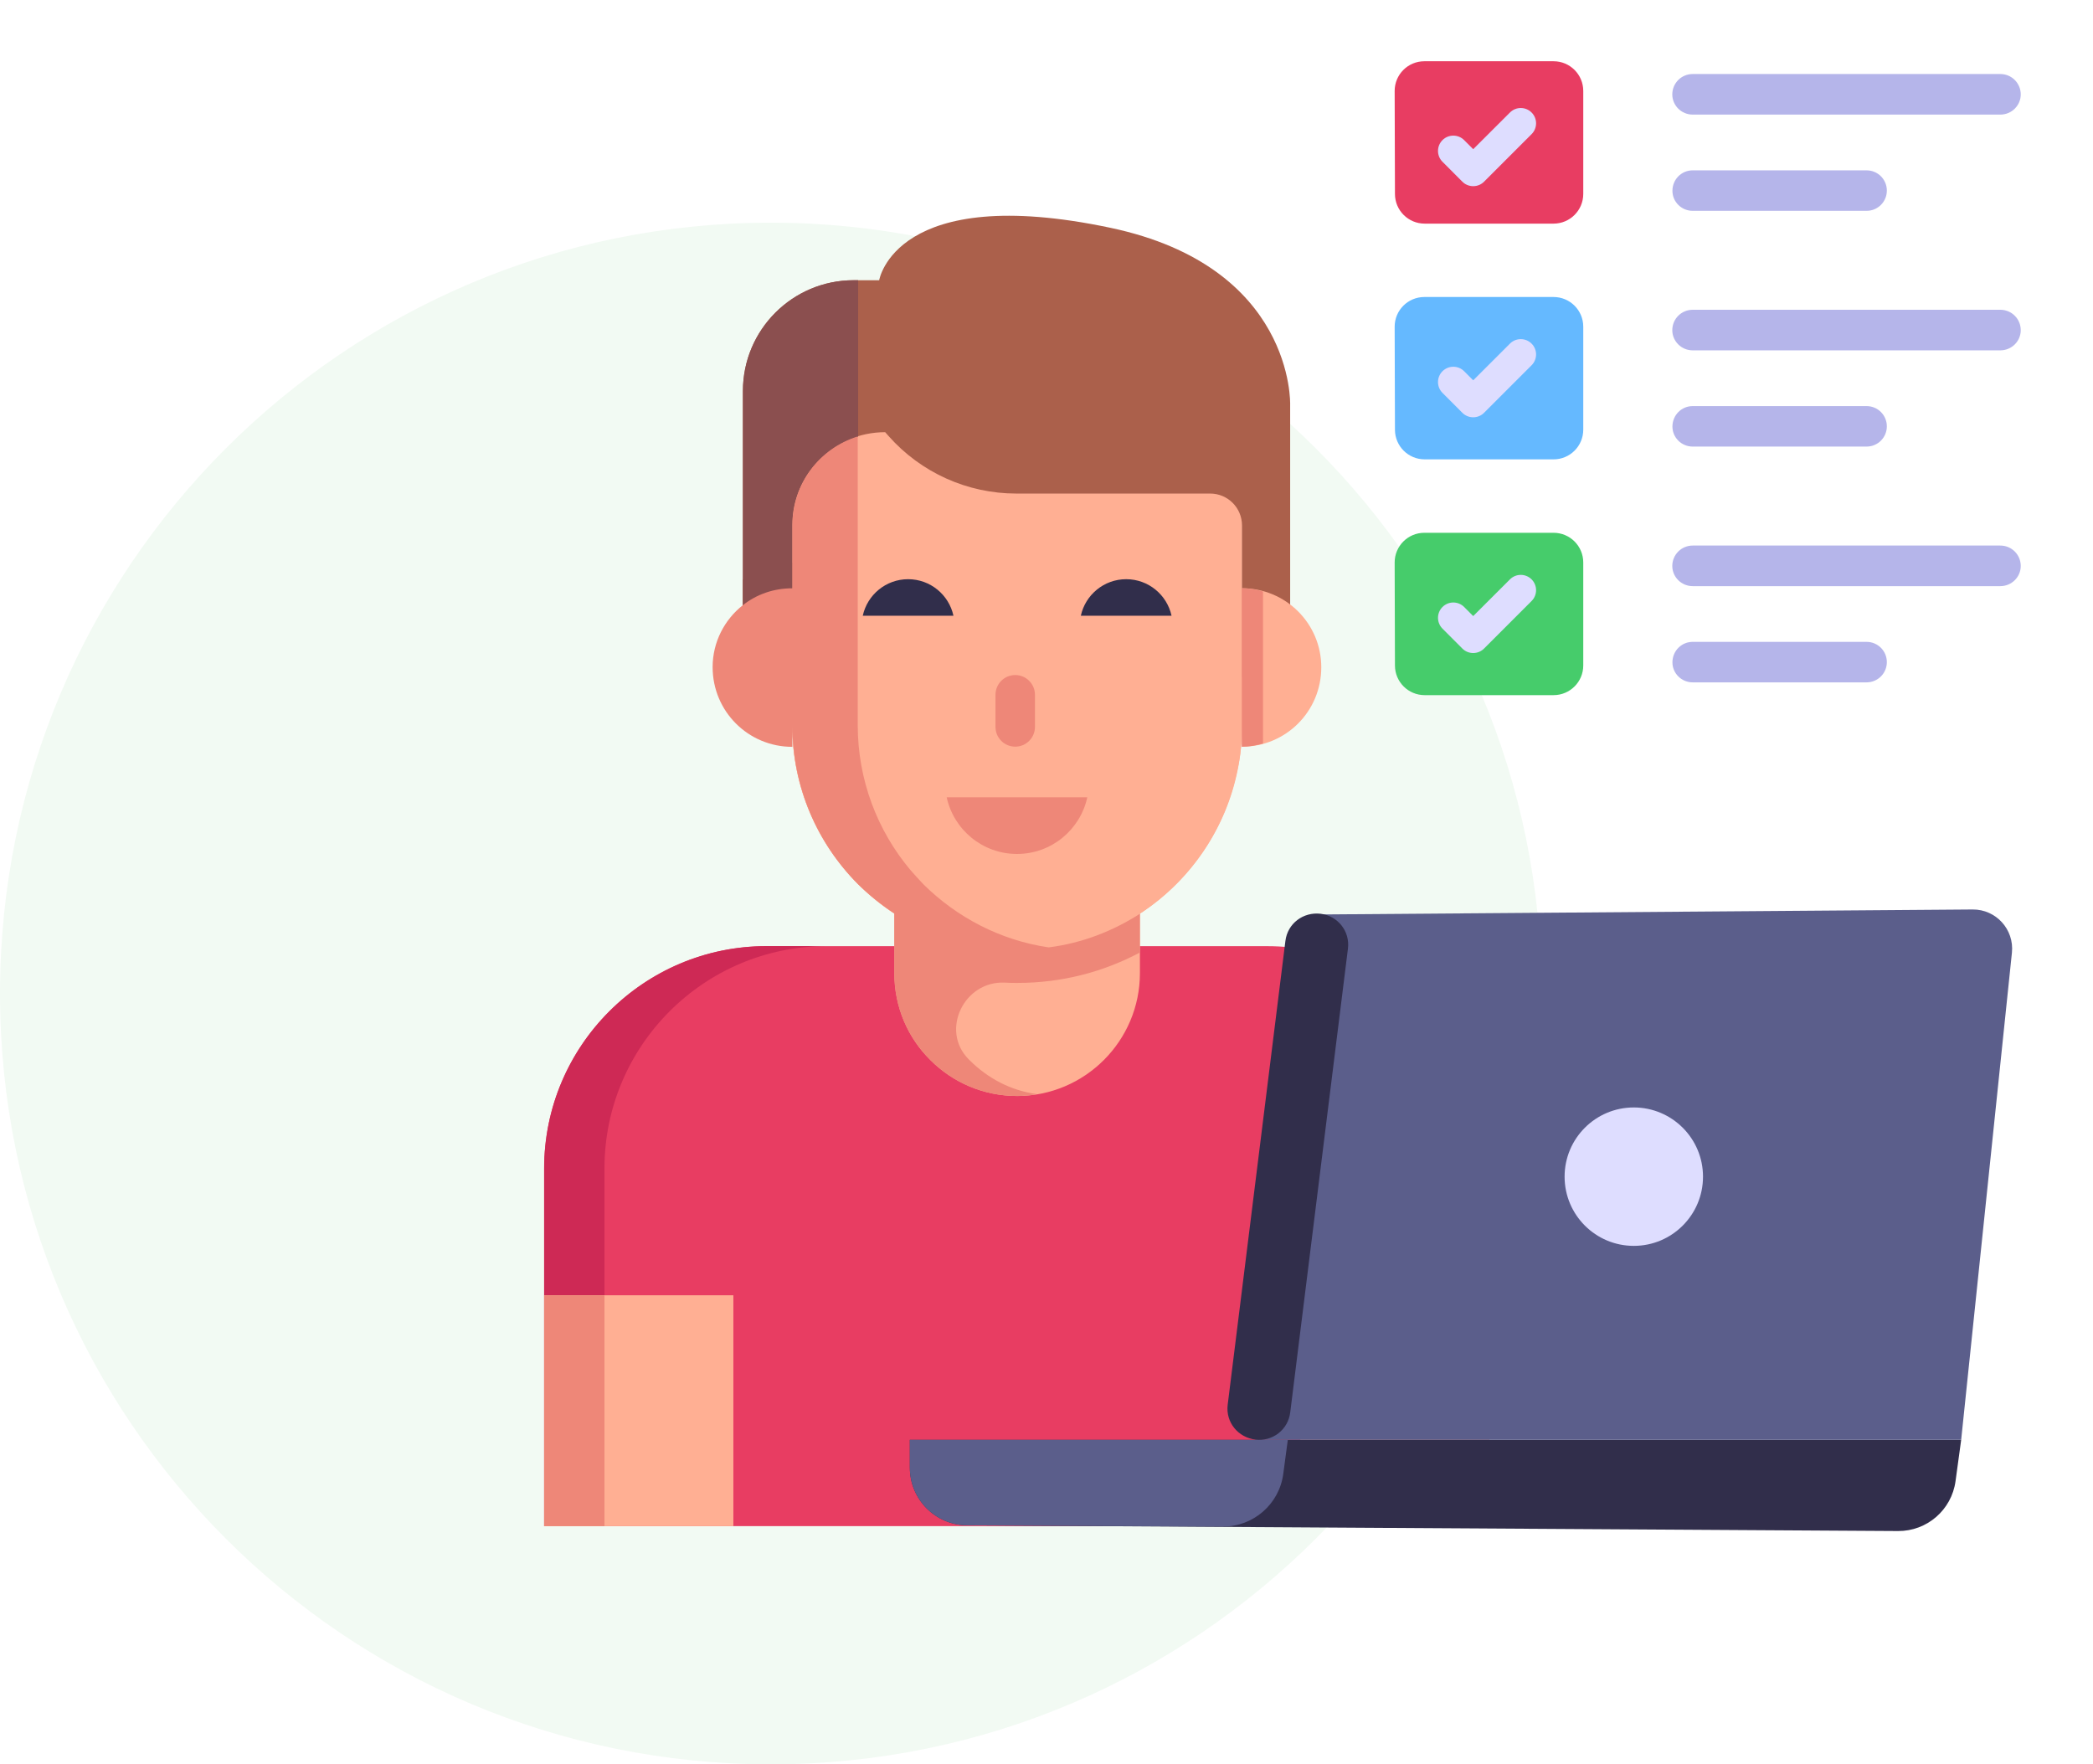 <svg width="121" height="102" viewBox="0 0 121 102" fill="none" xmlns="http://www.w3.org/2000/svg">
<path d="M44.563 101.999C69.174 101.999 89.126 82.047 89.126 57.436C89.126 32.825 69.174 12.873 44.563 12.873C19.951 12.873 0 32.825 0 57.436C0 82.047 19.951 101.999 44.563 101.999Z" fill="#F2FAF3"/>
<path d="M86.103 67.563V88.227H31.455V67.563C31.455 60.464 37.22 54.699 44.319 54.699H73.258C80.358 54.699 86.103 60.464 86.103 67.563Z" fill="#E83D62"/>
<path d="M44.318 54.695H47.804C40.706 54.695 34.945 60.457 34.945 67.554V88.229H31.459V67.554C31.459 60.457 37.22 54.695 44.318 54.695Z" fill="#CE2955"/>
<path d="M31.459 74.881H42.397V88.228H31.459V74.881Z" fill="#FFAF93"/>
<path d="M31.459 74.881H34.944V88.228H31.459V74.881Z" fill="#EE8778"/>
<path d="M75.173 74.875H86.102V88.226H75.173V74.875Z" fill="#FFAF93"/>
<path d="M65.901 50.57V56.255C65.901 60.181 62.708 63.36 58.81 63.36C56.833 63.36 55.075 62.569 53.785 61.28C52.482 59.99 51.705 58.218 51.705 56.255V50.57H65.901Z" fill="#FFAF93"/>
<path d="M71.811 24.615V41.917C71.811 49.1 65.988 54.924 58.804 54.924C51.621 54.924 45.798 49.1 45.798 41.917V24.615H71.811Z" fill="#FFAF93"/>
<path d="M71.806 24.609V41.911C71.806 42.322 71.791 42.732 71.747 43.127C71.704 43.699 71.601 44.255 71.469 44.812C70.165 50.614 64.994 54.921 58.811 54.921C55.222 54.921 51.969 53.471 49.611 51.112C47.252 48.753 45.802 45.501 45.802 41.911V24.609H71.806Z" fill="#FFAF93"/>
<path d="M74.586 39.136V23.384C74.586 23.384 74.845 15.421 64.199 13.17C51.752 10.539 50.827 16.2 50.827 16.2H49.355C45.818 16.2 42.95 19.067 42.95 22.605V39.136H45.806V30.351C45.806 27.387 48.209 24.985 51.173 24.985L51.376 25.214C53.247 27.325 55.932 28.533 58.753 28.533H69.962C70.978 28.533 71.802 29.357 71.802 30.373V39.136H74.586Z" fill="#AB604B"/>
<path d="M45.801 32.535V39.142H42.944V33.517C43.735 32.901 44.717 32.535 45.801 32.535Z" fill="#AB604B"/>
<path d="M49.61 16.199H49.354C45.817 16.199 42.949 19.067 42.949 22.604V39.136H45.806V30.351C45.806 27.935 47.414 25.921 49.61 25.248V16.199Z" fill="#8B4F4F"/>
<path d="M76.386 38.575C76.386 41.125 74.341 43.17 71.791 43.17V34.006C74.341 34.006 76.386 36.051 76.386 38.575Z" fill="#FFAF93"/>
<path d="M73.017 34.19C72.625 34.082 72.219 34.006 71.791 34.006V43.17C72.219 43.17 72.625 43.094 73.017 42.986V34.19Z" fill="#EE8778"/>
<path d="M55.994 61.232L56.05 61.287C57.087 62.324 58.42 63.047 59.939 63.25C59.568 63.324 59.198 63.361 58.809 63.361C56.828 63.361 55.068 62.565 53.791 61.287C52.476 59.991 51.698 58.213 51.698 56.25V52.806C50.939 52.306 50.254 51.751 49.605 51.121C47.254 48.751 45.809 45.51 45.809 41.917V43.176C43.254 43.176 41.198 41.121 41.198 38.566C41.198 37.121 41.883 35.825 42.939 34.991C43.735 34.362 44.717 34.01 45.809 34.01V30.362C45.809 27.954 47.383 25.918 49.587 25.232V41.917C49.587 45.084 50.717 48.01 52.624 50.287C52.865 50.565 53.124 50.843 53.383 51.121C55.309 53.028 57.828 54.361 60.624 54.769C62.55 54.528 64.346 53.825 65.901 52.824V55.065C63.772 56.195 61.383 56.824 58.809 56.824C58.568 56.824 58.328 56.824 58.087 56.806C55.735 56.695 54.346 59.565 55.994 61.232Z" fill="#EE8778"/>
<path d="M59.833 40.166V42.024C59.833 42.654 59.322 43.165 58.692 43.165C58.061 43.165 57.551 42.654 57.551 42.024V40.166C57.551 39.536 58.061 39.025 58.692 39.025C59.008 39.025 59.292 39.152 59.498 39.36C59.705 39.566 59.833 39.852 59.833 40.166Z" fill="#EE8778"/>
<path d="M54.73 46.094C55.136 47.965 56.801 49.368 58.794 49.368C60.788 49.368 62.452 47.965 62.859 46.094H54.73Z" fill="#EE8778"/>
<path d="M55.121 35.596C54.859 34.389 53.786 33.484 52.5 33.484C51.214 33.484 50.141 34.389 49.878 35.596H55.121Z" fill="#312E4B"/>
<path d="M67.729 35.596C67.466 34.389 66.393 33.484 65.107 33.484C63.821 33.484 62.748 34.389 62.485 35.596H67.729Z" fill="#312E4B"/>
<path d="M55.913 88.181L109.73 88.511C111.405 88.522 112.827 87.287 113.053 85.627L113.379 83.238H52.6V84.847C52.6 86.681 54.08 88.17 55.913 88.181Z" fill="#312E4B"/>
<path d="M74.451 83.238L74.188 85.209C73.955 86.957 72.459 88.26 70.695 88.252L55.917 88.181C54.083 88.172 52.6 86.683 52.6 84.847V83.238H74.451Z" fill="#5B5E8B"/>
<path d="M113.379 83.239L116.313 55.076C116.452 53.734 115.394 52.568 114.044 52.578L76.221 52.867L72.58 83.239H113.379Z" fill="#5B5E8B"/>
<path d="M74.311 54.401L70.974 81.216C70.853 82.226 71.575 83.106 72.585 83.226C73.562 83.343 74.47 82.658 74.591 81.648L77.928 54.832C78.049 53.822 77.327 52.943 76.35 52.826C75.34 52.706 74.432 53.391 74.311 54.401Z" fill="#312E4B"/>
<path d="M94.453 72.025C96.662 72.025 98.454 70.234 98.454 68.024C98.454 65.815 96.662 64.023 94.453 64.023C92.243 64.023 90.452 65.815 90.452 68.024C90.452 70.234 92.243 72.025 94.453 72.025Z" fill="#DEDDFF"/>
<path d="M80.645 11.216L80.628 5.262C80.625 4.312 81.394 3.541 82.344 3.541H89.814C90.762 3.541 91.531 4.309 91.531 5.257V11.211C91.531 12.159 90.762 12.928 89.814 12.928H82.361C81.415 12.928 80.647 12.162 80.645 11.216Z" fill="#E83D62"/>
<path d="M80.645 24.845L80.628 18.891C80.625 17.941 81.394 17.17 82.344 17.17H89.814C90.762 17.17 91.531 17.938 91.531 18.886V24.84C91.531 25.788 90.762 26.556 89.814 26.556H82.361C81.415 26.556 80.647 25.791 80.645 24.845Z" fill="#65B9FF"/>
<path d="M80.645 38.476L80.628 32.522C80.625 31.572 81.394 30.801 82.344 30.801H89.814C90.762 30.801 91.531 31.569 91.531 32.517V38.471C91.531 39.419 90.762 40.187 89.814 40.187H82.361C81.415 40.187 80.647 39.422 80.645 38.476Z" fill="#46CC6B"/>
<path d="M84.542 10.504C84.708 10.671 84.934 10.763 85.169 10.763C85.404 10.763 85.629 10.671 85.795 10.504L88.544 7.755C88.89 7.409 88.89 6.848 88.544 6.504C88.198 6.158 87.638 6.158 87.293 6.504L85.169 8.625L84.646 8.101C84.3 7.755 83.739 7.753 83.393 8.099C83.047 8.445 83.047 9.006 83.392 9.352L84.542 10.504Z" fill="#DEDDFF"/>
<path d="M85.169 24.124C85.404 24.124 85.629 24.032 85.795 23.865L88.544 21.116C88.89 20.772 88.89 20.209 88.544 19.865C88.198 19.519 87.638 19.519 87.293 19.865L85.169 21.987L84.646 21.462C84.3 21.116 83.739 21.115 83.393 21.461C83.047 21.807 83.047 22.367 83.392 22.713L84.542 23.865C84.708 24.032 84.934 24.124 85.169 24.124Z" fill="#DEDDFF"/>
<path d="M85.169 37.753C85.404 37.753 85.629 37.661 85.795 37.494L88.544 34.745C88.89 34.401 88.89 33.838 88.544 33.494C88.198 33.148 87.638 33.148 87.293 33.494L85.169 35.616L84.646 35.091C84.3 34.745 83.739 34.744 83.393 35.09C83.047 35.435 83.047 35.996 83.392 36.342L84.542 37.494C84.708 37.661 84.934 37.753 85.169 37.753Z" fill="#DEDDFF"/>
<path d="M116.823 5.46C116.823 6.098 116.297 6.625 115.642 6.625H97.859C97.204 6.625 96.678 6.098 96.678 5.46C96.678 4.806 97.204 4.279 97.859 4.279H115.642C116.297 4.279 116.823 4.806 116.823 5.46Z" fill="#B5B5EA"/>
<path d="M109.082 11.018C109.082 11.665 108.558 12.188 107.912 12.188H97.856C97.209 12.188 96.686 11.665 96.686 11.033C96.686 10.371 97.209 9.848 97.856 9.848H107.912C108.558 9.848 109.082 10.371 109.082 11.018Z" fill="#B5B5EA"/>
<path d="M116.823 19.089C116.823 19.727 116.297 20.254 115.642 20.254H97.859C97.204 20.254 96.678 19.727 96.678 19.089C96.678 18.435 97.204 17.908 97.859 17.908H115.642C116.297 17.908 116.823 18.435 116.823 19.089Z" fill="#B5B5EA"/>
<path d="M109.082 24.647C109.082 25.294 108.558 25.817 107.912 25.817H97.856C97.209 25.817 96.686 25.294 96.686 24.662C96.686 24 97.209 23.477 97.856 23.477H107.912C108.558 23.477 109.082 24 109.082 24.647Z" fill="#B5B5EA"/>
<path d="M116.823 32.72C116.823 33.358 116.297 33.885 115.642 33.885H97.859C97.204 33.885 96.678 33.358 96.678 32.72C96.678 32.066 97.204 31.539 97.859 31.539H115.642C116.297 31.539 116.823 32.066 116.823 32.72Z" fill="#B5B5EA"/>
<path d="M109.082 38.278C109.082 38.924 108.558 39.448 107.912 39.448H97.856C97.209 39.448 96.686 38.924 96.686 38.293C96.686 37.631 97.209 37.107 97.856 37.107H107.912C108.558 37.107 109.082 37.631 109.082 38.278Z" fill="#B5B5EA"/>
</svg>

